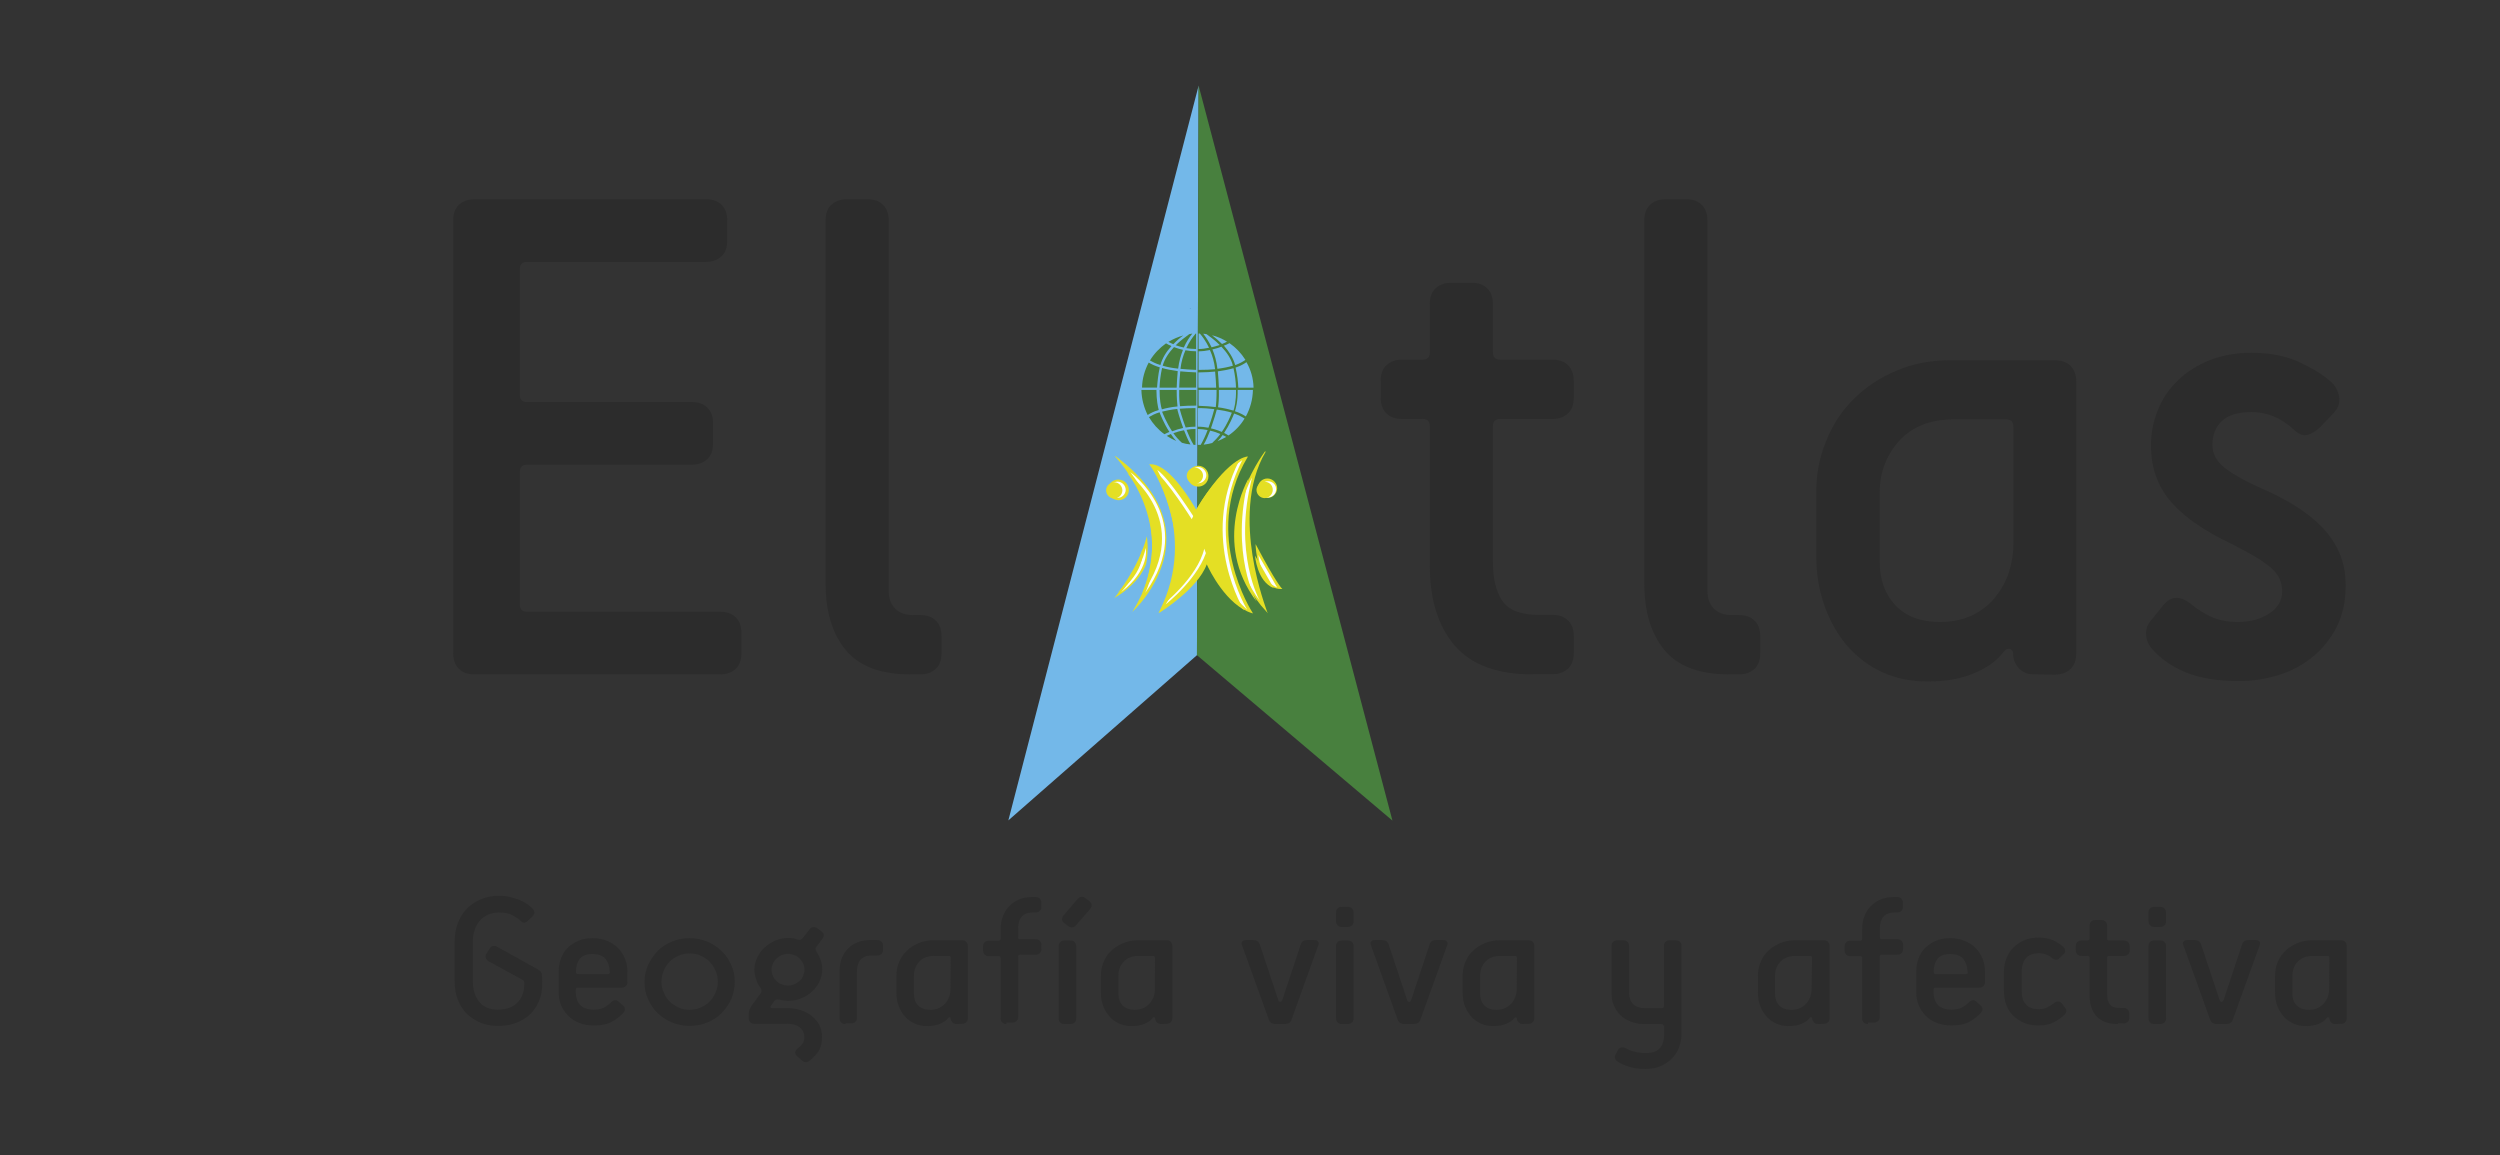 <?xml version="1.0" encoding="utf-8"?>
<!-- Generator: Adobe Illustrator 23.0.0, SVG Export Plug-In . SVG Version: 6.00 Build 0)  -->
<svg version="1.1" xmlns="http://www.w3.org/2000/svg" xmlns:xlink="http://www.w3.org/1999/xlink" x="0px" y="0px"
	 viewBox="0 0 1197 553" style="enable-background:new 0 0 1197 553;" xml:space="preserve">
<rect x="0" y="0" width="1197" height="553" fill="#333333" stroke="none"/>
<style type="text/css">
	.st0{fill:#2C2C2C;}
	.st1{fill:#73B8E9;}
	.st2{fill:#48803E;}
	.st3{fill:url(#XMLID_3_);}
	.st4{fill:#E4DF24;}
	.st5{fill:#FDFFFF;}
</style>
<g id="Capa_1">
	<g id="XMLID_175_">
		<path id="XMLID_105_" class="st0" d="M227.1,322.9c-3.2,0-5.6-0.9-7.4-2.7c-1.8-1.7-2.7-4.3-2.7-7.3V105.4c0-3.1,0.9-5.6,2.7-7.3
			c1.8-1.7,4.3-2.7,7.4-2.7h111c3.2,0,5.6,0.9,7.4,2.7c1.8,1.7,2.7,4.3,2.7,7.3v10c0,3.1-0.9,5.6-2.7,7.3c-1.8,1.7-4.3,2.7-7.4,2.7
			h-85.8c-2.2,0-3.4,1.2-3.4,3.4v60.3c0,2.2,1.2,3.4,3.4,3.4h79c3.1,0,5.6,0.9,7.4,2.7c1.8,1.7,2.7,4.3,2.7,7.3v10
			c0,3.1-0.9,5.6-2.7,7.3c-1.8,1.7-4.3,2.7-7.4,2.7h-79c-2.2,0-3.4,1.2-3.4,3.4v63.6c0,2.2,1.2,3.4,3.4,3.4h92.6
			c3.1,0,5.6,0.9,7.4,2.7c1.8,1.7,2.7,4.3,2.7,7.3v10c0,3.1-0.9,5.6-2.7,7.3c-1.8,1.7-4.3,2.7-7.4,2.7H227.1L227.1,322.9z"/>
		<path id="XMLID_103_" class="st0" d="M436,322.9c-14.4,0-24.7-3.9-31.1-11.7c-6.4-7.8-9.6-18.4-9.6-31.8v-174
			c0-3.1,0.9-5.6,2.7-7.3c1.8-1.7,4.3-2.7,7.4-2.7h10c3.2,0,5.6,0.9,7.4,2.7c1.8,1.7,2.7,4.3,2.7,7.3v177.4c0,3.6,1,6.4,3,8.5
			s4.9,3.2,8.8,3.2h3.4c3.2,0,5.6,0.9,7.4,2.7c1.8,1.7,2.7,4.3,2.7,7.3v8.4c0,3.1-0.9,5.6-2.7,7.3c-1.8,1.7-4.3,2.7-7.4,2.7H436
			L436,322.9z"/>
		<path id="XMLID_98_" class="st0" d="M733.8,322.9c-16.8,0-29.2-4.5-37.2-13.7c-7.9-9.2-12-21.8-12-38.2v-67c0-2.2-1.2-3.4-3.4-3.4
			h-10c-3.2,0-5.6-0.9-7.4-2.7c-1.8-1.7-2.7-4.3-2.7-7.3v-8.4c0-3.1,0.9-5.6,2.7-7.3s4.3-2.7,7.4-2.7h10c2.2,0,3.4-1.2,3.4-3.4
			v-23.4c0-3.1,0.9-5.6,2.7-7.3s4.3-2.7,7.4-2.7h10c3.2,0,5.6,0.9,7.4,2.7c1.8,1.7,2.7,4.3,2.7,7.3v23.4c0,2.2,1.2,3.4,3.4,3.4h25.2
			c3.1,0,5.6,0.9,7.4,2.7c1.8,1.8,2.7,4.3,2.7,7.3v8.4c0,3.1-0.9,5.6-2.7,7.3s-4.3,2.7-7.4,2.7h-25.2c-2.2,0-3.4,1.2-3.4,3.4v65.2
			c0,7.8,1.5,13.9,4.5,18.5c3,4.4,8.8,6.7,17.3,6.7h6.8c3.1,0,5.6,0.9,7.4,2.7c1.8,1.7,2.7,4.3,2.7,7.3v8.4c0,3.1-0.9,5.6-2.7,7.3
			c-1.8,1.7-4.3,2.7-7.4,2.7h-9.6V322.9z"/>
		<path id="XMLID_96_" class="st0" d="M828,322.9c-14.4,0-24.7-3.9-31.1-11.7c-6.4-7.8-9.6-18.4-9.6-31.8v-174
			c0-3.1,0.9-5.6,2.7-7.3c1.8-1.7,4.3-2.7,7.4-2.7h10c3.2,0,5.6,0.9,7.4,2.7c1.8,1.7,2.7,4.3,2.7,7.3v177.4c0,3.6,1,6.4,3,8.5
			s4.9,3.2,8.8,3.2h3.4c3.2,0,5.6,0.9,7.4,2.7c1.8,1.7,2.7,4.3,2.7,7.3v8.4c0,3.1-0.9,5.6-2.7,7.3c-1.8,1.7-4.3,2.7-7.4,2.7H828
			L828,322.9z"/>
		<path id="XMLID_77_" class="st0" d="M974,322.9c-3.2,0-5.6-1-7.4-3s-2.7-4.3-2.7-6.7c0-1.4-0.5-2.1-1.5-2.5
			c-1-0.3-1.9,0.1-2.9,1.2c-3.2,4.3-7.8,7.7-14,10.3c-6.2,2.7-13.6,4.1-22.4,4.1c-7.8,0-15.1-1.4-21.5-4.3
			c-6.5-2.9-12.1-7.1-16.8-12.4s-8.4-11.8-11.1-19.2c-2.7-7.4-4.1-15.7-4.1-24.6V236c0-8.7,1.5-16.9,4.7-24.7
			c3.1-7.8,7.5-14.6,13.3-20.3c5.7-5.7,12.5-10.2,20.4-13.5c7.8-3.4,16.5-5,25.9-5H984c3.1,0,5.6,0.9,7.4,2.7
			c1.8,1.8,2.7,4.3,2.7,7.3V313c0,3.1-0.9,5.6-2.7,7.3c-1.8,1.7-4.3,2.7-7.4,2.7L974,322.9L974,322.9z M964,204.2
			c0-2.2-1.2-3.4-3.4-3.4h-25.2c-11.2,0-19.9,3.5-26.1,10.3c-6.2,7-9.3,15.2-9.3,24.7V269c0,8.5,2.5,15.4,7.5,20.8
			c5,5.3,12.1,8,21.1,8c6.1,0,11.3-1.1,15.7-3.2c4.3-2.1,8-4.9,10.9-8.5s5.1-7.5,6.6-11.9c1.4-4.3,2.2-8.9,2.2-13.5V204.2z"/>
		<path id="XMLID_1_" class="st0" d="M1036,289.5c3.8-4.4,8.4-4.3,13.8,0.3c2.5,2,5.4,3.9,8.9,5.5s7.7,2.5,12.7,2.5
			c6.1,0,11.1-1.4,15.2-4.1c4.1-2.7,6.1-6.3,6.1-10.7c0-4.3-1.7-7.9-5.2-11s-10-7.1-19.3-11.7c-6.1-2.9-11.4-5.9-16.1-9.1
			c-4.7-3.1-8.7-6.6-12-10.2c-3.3-3.7-5.8-7.7-7.5-12.2c-1.8-4.4-2.7-9.7-2.7-15.7s1.2-11.7,3.4-17.1c2.2-5.3,5.4-10,9.6-14
			c4.2-4.1,9.2-7.1,15.2-9.6c5.9-2.3,12.7-3.5,20-3.5c9,0,16.9,1.6,23.9,5s12,6.7,15.2,10c1.8,2.2,2.7,4.6,2.9,7.1
			c0.1,2.6-0.9,4.8-2.9,6.9l-6.1,6.4c-2,2-4.1,3.3-6.2,3.9c-2.1,0.6-4.3-0.3-6.6-2.5c-6.1-5.6-12.8-8.4-20.2-8.4
			c-6.5,0-11.3,1.4-14.3,4.3s-4.5,6.7-4.5,11.4c0,4.4,2.1,8.2,6.4,11.4c4.3,3.2,9.7,6.1,16.1,9c6.3,2.7,12,5.6,17,8.7
			s9.4,6.6,12.9,10.2c3.6,3.7,6.4,7.8,8.4,12.4c2,4.5,3,9.9,3,15.9c0,7.3-1.4,13.9-4.3,19.6s-6.8,10.5-11.6,14.4
			c-4.8,3.9-10.3,6.8-16.5,8.7c-6.2,1.9-12.4,2.8-18.6,2.8c-10.3,0-18.8-1.4-25.6-4.2c-6.8-2.8-12.1-6.6-16.1-11.2
			c-1.8-2-2.7-4.3-2.9-7.1c-0.1-2.7,0.9-5,2.9-7.1L1036,289.5z"/>
	</g>
	<g id="XMLID_209_">
		<path id="XMLID_210_" class="st0" d="M259.6,471.1c0,3-0.5,5.8-1.5,8.2c-1.1,2.5-2.5,4.5-4.3,6.4c-1.8,1.7-4.2,3.1-6.8,4.1
			s-5.5,1.4-8.6,1.4c-3,0-5.8-0.5-8.3-1.5c-2.5-1.1-4.7-2.5-6.6-4.3c-1.8-1.8-3.3-4.2-4.3-6.8c-1.1-2.6-1.5-5.5-1.5-8.7v-19.6
			c0-3.1,0.6-6,1.6-8.6c1.1-2.6,2.5-4.9,4.4-6.8c1.8-1.8,4.2-3.4,6.7-4.4c2.6-1.1,5.4-1.6,8.4-1.6c2,0,3.9,0.2,5.5,0.6
			s3.2,0.9,4.5,1.4c1.4,0.6,2.5,1.3,3.6,2s1.8,1.4,2.5,2.1c1.3,1.3,1.3,2.5,0,3.8l-2.1,2c-0.6,0.6-1.2,0.9-1.7,1
			c-0.6,0.1-1.2-0.3-1.9-1s-2-1.5-3.7-2.5s-3.9-1.4-6.7-1.4c-1.9,0-3.7,0.4-5.2,1.1s-2.8,1.6-3.9,2.9c-1.1,1.3-1.9,2.6-2.4,4.3
			c-0.6,1.6-0.9,3.4-0.9,5.2V470c0,4,1.1,7.2,3.1,9.7s5,3.7,8.9,3.7c4.2,0,7.3-1.2,9.4-3.4c2.1-2.2,3.2-5.1,3.2-8.7v-0.7
			c0-0.5-0.1-0.8-0.2-1c-0.1-0.2-0.4-0.3-0.7-0.5l-16.1-8.8c-0.7-0.4-1.2-1-1.4-1.6c-0.2-0.7-0.1-1.4,0.3-2l1.4-2.3
			c0.4-0.7,0.9-1.2,1.6-1.4c0.7-0.2,1.4-0.1,2.1,0.3l19.6,10.9c0.8,0.5,1.4,1,1.5,1.4c0.3,0.5,0.4,1.1,0.4,1.9
			C259.6,467.3,259.6,471.1,259.6,471.1z"/>
		<path id="XMLID_212_" class="st0" d="M298.4,481.5c0.6,0.6,0.8,1.2,0.8,1.7c0,0.7-0.3,1.3-0.8,1.8c-1.3,1.4-3.1,2.9-5.4,4.2
			c-2.4,1.3-5.2,1.8-8.6,1.8c-2.6,0-4.9-0.4-7-1.2c-2-0.8-3.9-1.9-5.3-3.4c-1.4-1.4-2.6-3.1-3.4-5c-0.8-1.9-1.2-4-1.2-6.1V465
			c0-2.1,0.4-4.2,1.1-6.1c0.7-1.9,1.7-3.6,3.1-5c1.4-1.4,3.1-2.5,5.1-3.4s4.3-1.3,6.9-1.3c2.6,0,4.9,0.4,7,1.3
			c2,0.9,3.8,1.9,5.2,3.4c1.4,1.4,2.5,3.1,3.3,5s1.2,4,1.2,6.1v5.3c0,0.9-0.3,1.4-0.8,1.9s-1.2,0.7-2,0.7h-20.9c-0.6,0-1,0.3-1,0.9
			v1.6c0,2.2,0.7,4.2,2,5.7s3.6,2.3,6.5,2.3c2.3,0,4.2-0.4,5.4-1.2c1.3-0.8,2.3-1.5,3-2.3c0.7-0.7,1.4-1,2-1c0.7,0,1.3,0.3,1.8,0.9
			L298.4,481.5z M291.9,465c0-2.2-0.7-4.2-1.9-5.8c-1.3-1.6-3.4-2.4-6.4-2.4c-2.9,0-4.9,0.8-6.1,2.4s-1.7,3.6-1.7,5.8v0.5
			c0,0.6,0.3,0.9,1,0.9H291c0.6,0,1-0.3,1-0.9L291.9,465L291.9,465z"/>
		<path id="XMLID_289_" class="st0" d="M330.2,491.2c-3,0-5.8-0.6-8.4-1.6c-2.6-1.1-4.9-2.6-6.9-4.5s-3.5-4.2-4.6-6.7
			c-1.2-2.5-1.7-5.2-1.7-8.2c0-2.9,0.6-5.6,1.7-8.2c1.2-2.5,2.7-4.7,4.6-6.7s4.3-3.4,6.9-4.5s5.4-1.6,8.4-1.6s5.8,0.6,8.4,1.6
			c2.6,1.1,4.9,2.6,6.9,4.5s3.5,4.2,4.6,6.7c1.2,2.5,1.7,5.2,1.7,8.2c0,2.9-0.6,5.6-1.7,8.2c-1.2,2.5-2.7,4.7-4.6,6.7
			s-4.3,3.4-6.9,4.5C336,490.6,333.2,491.2,330.2,491.2z M330.2,483.5c1.9,0,3.7-0.4,5.3-1.1c1.6-0.7,3.1-1.6,4.3-2.9
			c1.2-1.2,2.1-2.6,2.8-4.3c0.7-1.6,1.1-3.4,1.1-5.2c0-1.8-0.4-3.6-1.1-5.2s-1.6-3.1-2.8-4.3s-2.6-2.1-4.3-2.9
			c-1.6-0.8-3.4-1.1-5.3-1.1s-3.7,0.4-5.3,1.1c-1.6,0.7-3.1,1.6-4.3,2.9c-1.2,1.2-2.1,2.6-2.8,4.3c-0.7,1.6-1.1,3.4-1.1,5.2
			c0,1.8,0.4,3.6,1.1,5.2s1.6,3.1,2.8,4.3c1.2,1.2,2.6,2.1,4.3,2.9C326.6,483.2,328.3,483.5,330.2,483.5z"/>
		<path id="XMLID_292_" class="st0" d="M381.4,505.5c-1.1-1.4-0.8-2.5,0.8-3.7c0.8-0.6,1.4-1.2,2-2s0.9-1.9,0.9-3.3
			c0-1.9-0.8-3.5-2.2-4.6c-1.5-1.2-3.5-1.7-5.8-1.7h-15.8c-0.9,0-1.5-0.2-2-0.7s-0.8-1.2-0.8-1.9v-2.2c0-1.4,0.5-2.6,1.5-4.1
			l4.3-5.8c0.3-0.5,0.4-1,0.3-1.4s-0.3-0.9-0.5-1.2c-1-1.2-1.6-2.5-2.1-4.1c-0.5-1.4-0.8-3-0.8-4.5c0-2.1,0.5-4.1,1.4-5.9
			s2-3.5,3.6-4.8c1.4-1.4,3.2-2.4,5.1-3.3c1.9-0.8,4-1.2,6.2-1.2c0.6,0,1.3,0,1.9,0.1c0.7,0.1,1.4,0.2,2.2,0.6
			c0.9,0.2,1.4,0.3,1.8,0.1s0.7-0.5,1.1-0.9l3-3.9c0.5-0.7,1.1-1.1,1.8-1.2c0.7-0.1,1.4,0.1,2.1,0.6l1.8,1.3
			c0.7,0.5,1.1,1.1,1.2,1.7c0.1,0.7-0.1,1.4-0.6,2l-3,3.9c-0.3,0.5-0.4,1-0.2,1.5s0.4,1.1,0.8,1.5c1.5,2.4,2.3,5,2.3,7.8
			c0,2.1-0.5,4.1-1.4,5.9s-2.1,3.5-3.6,4.7c-1.4,1.4-3.2,2.4-5.1,3.2c-1.9,0.8-4,1.2-6.2,1.2c-0.9,0-1.6-0.1-2.4-0.2
			s-1.4-0.2-1.9-0.4c-0.5-0.1-1-0.1-1.4,0s-0.8,0.4-1.1,0.9l-1.4,1.9c-0.6,0.9-0.3,1.3,0.9,1.3h7.1c2.2,0,4.3,0.3,6.3,1
			s3.8,1.5,5.2,2.8c1.5,1.2,2.7,2.6,3.6,4.3c0.9,1.7,1.3,3.6,1.3,5.7c0,3-0.7,5.5-2,7.3c-1.4,1.8-2.8,3.3-4.3,4.3
			c-0.7,0.4-1.4,0.6-2,0.4c-0.7-0.2-1.3-0.5-1.7-1.1L381.4,505.5z M377.3,471.9c1.1,0,2-0.2,3-0.6s1.7-1,2.5-1.6s1.3-1.4,1.7-2.4
			c0.4-1,0.7-1.9,0.7-3s-0.2-2-0.7-3c-0.4-1-1-1.7-1.7-2.4s-1.5-1.3-2.5-1.6c-1-0.4-1.9-0.6-3-0.6s-2,0.2-3,0.6s-1.7,1-2.5,1.6
			c-0.7,0.7-1.3,1.4-1.7,2.4c-0.4,1-0.7,1.9-0.7,3s0.2,2,0.7,3c0.4,1,1,1.7,1.7,2.4c0.7,0.7,1.5,1.3,2.5,1.6
			C375.3,471.7,376.2,471.9,377.3,471.9z"/>
		<path id="XMLID_295_" class="st0" d="M404.8,490.3c-0.9,0-1.5-0.2-2-0.7s-0.8-1.2-0.8-1.9v-22.8c0-4.3,1.3-7.9,3.9-10.6
			s6.2-4.2,10.8-4.2h3.3c0.9,0,1.5,0.2,2,0.7s0.8,1.2,0.8,1.9v2.2c0,0.9-0.3,1.4-0.8,1.9s-1.2,0.7-2,0.7h-2.8
			c-2.3,0-4.1,0.7-5.2,2.1c-1.2,1.4-1.7,3.2-1.7,5.5v22.3c0,0.9-0.3,1.4-0.8,1.9s-1.2,0.7-2,0.7h-2.6L404.8,490.3L404.8,490.3z"/>
		<path id="XMLID_297_" class="st0" d="M458,490.3c-0.9,0-1.5-0.3-2-0.8c-0.5-0.6-0.8-1.2-0.8-1.7c0-0.4-0.1-0.6-0.4-0.7
			s-0.6,0-0.8,0.3c-0.9,1.2-2.1,2-3.9,2.8c-1.7,0.7-3.8,1.1-6.2,1.1c-2.1,0-4.2-0.4-5.9-1.2c-1.7-0.8-3.3-1.8-4.6-3.3
			c-1.3-1.4-2.3-3.1-3.1-5.1c-0.8-2-1.1-4.2-1.1-6.6v-7.9c0-2.3,0.4-4.5,1.3-6.6s2-3.9,3.7-5.4c1.5-1.5,3.5-2.7,5.6-3.6
			s4.5-1.4,7.1-1.4h13.7c0.9,0,1.5,0.2,2,0.7s0.8,1.2,0.8,1.9v34.8c0,0.9-0.3,1.4-0.8,1.9s-1.2,0.7-2,0.7L458,490.3L458,490.3z
			 M455.2,458.6c0-0.6-0.3-0.9-1-0.9h-7c-3.1,0-5.5,1-7.1,2.8c-1.7,1.8-2.5,4.1-2.5,6.6v8.8c0,2.2,0.7,4.2,2,5.5
			c1.4,1.4,3.3,2.1,5.8,2.1c1.6,0,3.1-0.3,4.3-0.9c1.2-0.6,2.2-1.4,3-2.3c0.8-1,1.4-2,1.8-3.2s0.6-2.3,0.6-3.6L455.2,458.6
			L455.2,458.6z"/>
		<path id="XMLID_300_" class="st0" d="M481.9,490.3c-0.9,0-1.5-0.2-2-0.7s-0.8-1.2-0.8-1.9v-29c0-0.6-0.3-0.9-1-0.9h-4.6
			c-0.9,0-1.5-0.2-2-0.7s-0.8-1.2-0.8-1.9V453c0-0.9,0.3-1.4,0.8-1.9s1.2-0.7,2-0.7h4.6c0.6,0,1-0.3,1-0.9v-4.8c0-2.1,0.4-4.2,1.1-6
			s1.6-3.5,3-4.8c1.3-1.4,2.9-2.4,4.7-3.2c1.8-0.8,3.9-1.2,6.2-1.2h1.7c0.9,0,1.5,0.2,2,0.7s0.8,1.2,0.8,1.9v2.2
			c0,0.9-0.3,1.4-0.8,1.9s-1.2,0.7-2,0.7h-1.4c-2.3,0-4.1,0.7-5.2,2c-1.2,1.4-1.7,3.2-1.7,5.5v4.4c0,0.6,0.3,0.9,1,0.9h7.3
			c0.9,0,1.5,0.2,2,0.7s0.8,1.2,0.8,1.9v2.2c0,0.9-0.3,1.4-0.8,1.9s-1.2,0.7-2,0.7h-7.3c-0.6,0-1,0.3-1,0.9v29
			c0,0.9-0.3,1.4-0.8,1.9s-1.2,0.7-2,0.7h-2.8L481.9,490.3L481.9,490.3z"/>
		<path id="XMLID_302_" class="st0" d="M509.7,490.3c-0.9,0-1.5-0.2-2-0.7s-0.8-1.2-0.8-1.9v-34.8c0-0.9,0.3-1.4,0.8-1.9
			s1.2-0.7,2-0.7h2.8c0.9,0,1.5,0.2,2,0.7s0.8,1.2,0.8,1.9v34.8c0,0.9-0.3,1.4-0.8,1.9s-1.2,0.7-2,0.7H509.7z M515.2,443
			c-0.5,0.6-1.1,1-1.8,1c-0.7,0.1-1.4-0.2-2-0.6l-1.8-1.4c-0.7-0.5-1.1-1.1-1.1-1.7c0-0.7,0.2-1.4,0.7-2l6.7-7.8
			c0.6-0.7,1.2-1,1.9-1.1c0.7-0.1,1.4,0.2,2,0.7l1.8,1.4c0.7,0.6,1.1,1.2,1.1,1.8s-0.2,1.4-0.8,2L515.2,443z"/>
		<path id="XMLID_305_" class="st0" d="M555.9,490.3c-0.9,0-1.5-0.3-2-0.8s-0.8-1.2-0.8-1.7c0-0.4-0.1-0.6-0.4-0.7s-0.6,0-0.8,0.3
			c-0.9,1.2-2.1,2-3.9,2.8c-1.7,0.7-3.8,1.1-6.2,1.1c-2.1,0-4.2-0.4-5.9-1.2c-1.7-0.8-3.3-1.8-4.6-3.3c-1.3-1.4-2.3-3.1-3.1-5.1
			s-1.1-4.2-1.1-6.6v-7.9c0-2.3,0.4-4.5,1.3-6.6c0.9-2.1,2-3.9,3.7-5.4c1.5-1.5,3.5-2.7,5.6-3.6s4.5-1.4,7.1-1.4h13.7
			c0.9,0,1.5,0.2,2,0.7s0.8,1.2,0.8,1.9v34.8c0,0.9-0.3,1.4-0.8,1.9s-1.2,0.7-2,0.7L555.9,490.3L555.9,490.3z M553,458.6
			c0-0.6-0.3-0.9-1-0.9h-6.9c-3.1,0-5.5,1-7.1,2.8c-1.7,1.8-2.5,4.1-2.5,6.6v8.8c0,2.2,0.7,4.2,2,5.5c1.4,1.4,3.3,2.1,5.8,2.1
			c1.6,0,3.1-0.3,4.3-0.9c1.2-0.6,2.2-1.4,3-2.3c0.8-1,1.4-2,1.8-3.2s0.6-2.3,0.6-3.6V458.6L553,458.6z"/>
		<path id="XMLID_308_" class="st0" d="M610.8,490.3c-0.9,0-1.5-0.2-2.1-0.5c-0.5-0.3-1-1-1.3-1.9l-12.7-35.3
			c-0.3-0.8-0.3-1.4,0.1-1.8c0.4-0.5,1-0.7,1.8-0.7h3.4c1.6,0,2.7,0.7,3.2,2.1l8.8,26.5c0.2,0.7,0.5,1,1,1c0.4,0,0.8-0.3,1-1
			l8.8-26.5c0.4-1.4,1.4-2.1,3.1-2.1h3.4c0.9,0,1.4,0.2,1.8,0.7c0.4,0.5,0.4,1.1,0.1,1.8l-12.7,35.3c-0.3,1-0.7,1.6-1.3,1.9
			c-0.5,0.3-1.3,0.5-2,0.5H610.8z"/>
		<path id="XMLID_310_" class="st0" d="M642.5,443.8c-0.9,0-1.5-0.2-2-0.7s-0.8-1.2-0.8-1.9v-4.4c0-0.9,0.3-1.4,0.8-1.9
			s1.2-0.7,2-0.7h2.8c0.9,0,1.5,0.2,2,0.7s0.8,1.2,0.8,1.9v4.4c0,0.9-0.3,1.4-0.8,1.9s-1.2,0.7-2,0.7H642.5z M642.5,490.3
			c-0.9,0-1.5-0.2-2-0.7s-0.8-1.2-0.8-1.9v-34.8c0-0.9,0.3-1.4,0.8-1.9s1.2-0.7,2-0.7h2.8c0.9,0,1.5,0.2,2,0.7s0.8,1.2,0.8,1.9v34.8
			c0,0.9-0.3,1.4-0.8,1.9s-1.2,0.7-2,0.7H642.5z"/>
		<path id="XMLID_313_" class="st0" d="M672.5,490.3c-0.9,0-1.5-0.2-2.1-0.5c-0.5-0.3-1-1-1.3-1.9l-12.7-35.3
			c-0.3-0.8-0.3-1.4,0.1-1.8c0.4-0.5,1-0.7,1.8-0.7h3.4c1.6,0,2.7,0.7,3.2,2.1l8.8,26.5c0.2,0.7,0.5,1,1,1c0.4,0,0.8-0.3,1-1
			l8.8-26.5c0.4-1.4,1.4-2.1,3.1-2.1h3.4c0.9,0,1.4,0.2,1.8,0.7c0.4,0.5,0.4,1.1,0.1,1.8l-12.7,35.3c-0.3,1-0.7,1.6-1.3,1.9
			c-0.5,0.3-1.3,0.5-2,0.5H672.5z"/>
		<path id="XMLID_315_" class="st0" d="M729.1,490.3c-0.9,0-1.5-0.3-2-0.8c-0.5-0.6-0.8-1.2-0.8-1.7c0-0.4-0.1-0.6-0.4-0.7
			c-0.3-0.1-0.6,0-0.8,0.3c-0.9,1.2-2.1,2-3.9,2.8c-1.7,0.7-3.8,1.1-6.2,1.1c-2.1,0-4.2-0.4-5.9-1.2c-1.7-0.8-3.3-1.8-4.6-3.3
			c-1.3-1.4-2.3-3.1-3.1-5.1s-1.1-4.2-1.1-6.6v-7.9c0-2.3,0.4-4.5,1.3-6.6c0.9-2.1,2-3.9,3.7-5.4c1.5-1.5,3.5-2.7,5.6-3.6
			s4.5-1.4,7.2-1.4h13.7c0.9,0,1.5,0.2,2,0.7s0.8,1.2,0.8,1.9v34.8c0,0.9-0.3,1.4-0.8,1.9s-1.2,0.7-2,0.7L729.1,490.3L729.1,490.3z
			 M726.3,458.6c0-0.6-0.3-0.9-1-0.9h-7c-3.1,0-5.5,1-7.1,2.8c-1.7,1.8-2.5,4.1-2.5,6.6v8.8c0,2.2,0.7,4.2,2,5.5
			c1.4,1.4,3.3,2.1,5.8,2.1c1.6,0,3.1-0.3,4.3-0.9s2.2-1.4,3-2.3c0.8-1,1.4-2,1.8-3.2c0.4-1.2,0.6-2.3,0.6-3.6L726.3,458.6
			L726.3,458.6z"/>
		<path id="XMLID_318_" class="st0" d="M796.5,491.2c0-0.6-0.3-0.9-1-0.9H787c-2.3,0-4.3-0.4-6.3-1.2c-1.9-0.8-3.6-1.7-4.9-3.1
			c-1.4-1.4-2.4-2.9-3.1-4.6c-0.8-1.8-1.1-3.8-1.1-5.9v-22.7c0-0.9,0.3-1.4,0.8-1.9s1.2-0.7,2-0.7h2.8c0.9,0,1.5,0.2,2,0.7
			s0.8,1.2,0.8,1.9v22.7c0,2.2,0.7,4.1,2,5.3c1.4,1.3,3.2,1.9,5.5,1.9h8.2c0.6,0,1-0.3,1-0.9v-29c0-0.9,0.3-1.4,0.8-1.9
			s1.2-0.7,2-0.7h2.8c0.9,0,1.5,0.2,2,0.7s0.8,1.2,0.8,1.9V495c0,2.2-0.4,4.4-1.2,6.5s-1.9,3.8-3.4,5.3c-1.4,1.5-3.3,2.7-5.3,3.6
			c-2.1,0.9-4.4,1.4-7.2,1.4c-3.1,0-5.8-0.3-7.8-1c-2.1-0.6-4-1.4-5.5-2.4c-0.7-0.4-1.2-1-1.4-1.6c-0.2-0.7-0.1-1.4,0.2-1.9l1.1-2
			c0.8-1.4,2-1.8,3.6-1.1c1.3,0.7,2.7,1.4,4.3,1.7c1.5,0.5,3.4,0.7,5.5,0.7c3.2,0,5.4-0.8,6.8-2.4s2-3.9,2-6.7v-4h-0.3V491.2z"/>
		<path id="XMLID_320_" class="st0" d="M870.5,490.3c-0.9,0-1.5-0.3-2-0.8c-0.5-0.6-0.8-1.2-0.8-1.7c0-0.4-0.1-0.6-0.4-0.7
			c-0.3-0.1-0.6,0-0.8,0.3c-0.9,1.2-2.1,2-3.9,2.8c-1.7,0.7-3.8,1.1-6.2,1.1c-2.1,0-4.2-0.4-5.9-1.2c-1.7-0.8-3.3-1.8-4.6-3.3
			c-1.3-1.4-2.3-3.1-3.1-5.1s-1.1-4.2-1.1-6.6v-7.9c0-2.3,0.4-4.5,1.3-6.6c0.9-2.1,2-3.9,3.7-5.4c1.5-1.5,3.5-2.7,5.6-3.6
			s4.5-1.4,7.2-1.4h13.7c0.9,0,1.5,0.2,2,0.7s0.8,1.2,0.8,1.9v34.8c0,0.9-0.3,1.4-0.8,1.9s-1.2,0.7-2,0.7L870.5,490.3L870.5,490.3z
			 M867.6,458.6c0-0.6-0.3-0.9-1-0.9h-7c-3.1,0-5.5,1-7.2,2.8s-2.5,4.1-2.5,6.6v8.8c0,2.2,0.7,4.2,2,5.5c1.4,1.4,3.3,2.1,5.8,2.1
			c1.6,0,3.1-0.3,4.3-0.9s2.2-1.4,3-2.3c0.8-1,1.4-2,1.8-3.2c0.4-1.2,0.6-2.3,0.6-3.6L867.6,458.6L867.6,458.6z"/>
		<path id="XMLID_323_" class="st0" d="M894.4,490.3c-0.9,0-1.5-0.2-2-0.7s-0.8-1.2-0.8-1.9v-29c0-0.6-0.3-0.9-1-0.9H886
			c-0.9,0-1.5-0.2-2-0.7s-0.8-1.2-0.8-1.9V453c0-0.9,0.3-1.4,0.8-1.9s1.2-0.7,2-0.7h4.6c0.6,0,1-0.3,1-0.9v-4.8c0-2.1,0.4-4.2,1.1-6
			c0.7-1.8,1.6-3.5,3-4.8c1.3-1.4,2.9-2.4,4.7-3.2c1.8-0.8,3.9-1.2,6.2-1.2h1.7c0.9,0,1.5,0.2,2,0.7s0.8,1.2,0.8,1.9v2.2
			c0,0.9-0.3,1.4-0.8,1.9s-1.2,0.7-2,0.7H907c-2.3,0-4.1,0.7-5.2,2c-1.2,1.4-1.7,3.2-1.7,5.5v4.4c0,0.6,0.3,0.9,1,0.9h7.3
			c0.9,0,1.5,0.2,2,0.7s0.8,1.2,0.8,1.9v2.2c0,0.9-0.3,1.4-0.8,1.9s-1.2,0.7-2,0.7H901c-0.6,0-1,0.3-1,0.9v29c0,0.9-0.3,1.4-0.8,1.9
			s-1.2,0.7-2,0.7h-2.8V490.3z"/>
		<path id="XMLID_325_" class="st0" d="M948.4,481.5c0.6,0.6,0.8,1.2,0.8,1.7c0,0.7-0.3,1.3-0.8,1.8c-1.3,1.4-3.1,2.9-5.4,4.2
			c-2.4,1.3-5.2,1.8-8.6,1.8c-2.6,0-4.9-0.4-7-1.2s-3.9-1.9-5.3-3.4c-1.4-1.4-2.6-3.1-3.4-5c-0.8-1.9-1.2-4-1.2-6.1V465
			c0-2.1,0.4-4.2,1.1-6.1s1.7-3.6,3.1-5c1.4-1.4,3.1-2.5,5.1-3.4s4.3-1.3,6.9-1.3s4.9,0.4,7,1.3c2,0.9,3.8,1.9,5.2,3.4
			c1.4,1.4,2.5,3.1,3.3,5s1.2,4,1.2,6.1v5.3c0,0.9-0.3,1.4-0.8,1.9s-1.2,0.7-2,0.7h-20.8c-0.6,0-1,0.3-1,0.9v1.6
			c0,2.2,0.7,4.2,2,5.7c1.4,1.5,3.6,2.3,6.5,2.3c2.3,0,4.2-0.4,5.4-1.2c1.3-0.8,2.3-1.5,3-2.3c0.7-0.7,1.4-1,2-1s1.3,0.3,1.8,0.9
			L948.4,481.5z M942,465c0-2.2-0.7-4.2-1.9-5.8c-1.3-1.6-3.4-2.4-6.4-2.4c-2.9,0-4.9,0.8-6.1,2.4c-1.2,1.6-1.7,3.6-1.7,5.8v0.5
			c0,0.6,0.3,0.9,1,0.9h14.3c0.6,0,1-0.3,1-0.9L942,465L942,465z"/>
		<path id="XMLID_328_" class="st0" d="M988.6,482.3c0.6,0.6,0.8,1.2,0.8,1.7c-0.1,0.7-0.4,1.3-0.9,1.8c-1.1,1.2-2.7,2.3-4.8,3.5
			c-2.2,1.2-4.7,1.7-7.5,1.7c-2.7,0-5.1-0.4-7.2-1.3c-2-0.9-3.8-2-5.2-3.5c-1.4-1.4-2.5-3.2-3.2-5.1s-1.1-4.1-1.1-6.2V465
			c0-2.1,0.4-4.2,1.2-6.2c0.8-1.9,1.8-3.7,3.3-5.1c1.4-1.4,3.2-2.6,5.2-3.5s4.3-1.3,7-1.3c2.5,0,4.7,0.4,6.8,1.3
			c1.9,0.9,3.6,1.9,4.9,3.2c0.6,0.6,0.9,1.2,0.9,1.8c0,0.7-0.3,1.4-0.9,1.8l-1.7,1.7c-1.2,1.2-2.4,1.1-3.8-0.1
			c-0.7-0.6-1.5-1.2-2.6-1.5c-1.1-0.5-2.2-0.7-3.5-0.7c-3,0-5.1,0.9-6.4,2.5c-1.3,1.7-1.9,3.7-1.9,5.9v9.9c0,1.2,0.1,2.2,0.4,3.3
			s0.8,1.9,1.4,2.7c0.7,0.8,1.4,1.4,2.5,1.8c1.1,0.5,2.4,0.7,4,0.7s3-0.3,4.2-1s2.1-1.3,2.8-1.8c1.4-1.2,2.7-1.2,3.9,0L988.6,482.3z
			"/>
		<path id="XMLID_330_" class="st0" d="M1014,490.3c-4.6,0-8-1.3-10.2-3.7c-2.2-2.4-3.3-5.8-3.3-10.1v-17.9c0-0.6-0.3-0.9-1-0.9
			h-2.8c-0.9,0-1.5-0.2-2-0.7s-0.8-1.2-0.8-1.9v-2.2c0-0.9,0.3-1.4,0.8-1.9s1.2-0.7,2-0.7h2.8c0.6,0,1-0.3,1-0.9v-6.3
			c0-0.9,0.3-1.4,0.8-1.9s1.2-0.7,2-0.7h2.8c0.9,0,1.5,0.2,2,0.7s0.8,1.2,0.8,1.9v6.3c0,0.6,0.3,0.9,1,0.9h7c0.9,0,1.5,0.2,2,0.7
			s0.8,1.2,0.8,1.9v2.2c0,0.9-0.3,1.4-0.8,1.9s-1.2,0.7-2,0.7h-7c-0.6,0-1,0.3-1,0.9V476c0,2.1,0.4,3.8,1.3,4.9
			c0.9,1.2,2.4,1.7,4.7,1.7h1.8c0.9,0,1.5,0.2,2,0.7s0.8,1.2,0.8,1.9v2.2c0,0.9-0.3,1.4-0.8,1.9s-1.2,0.7-2,0.7h-2.7V490.3z"/>
		<path id="XMLID_332_" class="st0" d="M1031.5,443.8c-0.9,0-1.5-0.2-2-0.7s-0.8-1.2-0.8-1.9v-4.4c0-0.9,0.3-1.4,0.8-1.9
			s1.2-0.7,2-0.7h2.8c0.9,0,1.5,0.2,2,0.7s0.8,1.2,0.8,1.9v4.4c0,0.9-0.3,1.4-0.8,1.9s-1.2,0.7-2,0.7H1031.5z M1031.5,490.3
			c-0.9,0-1.5-0.2-2-0.7s-0.8-1.2-0.8-1.9v-34.8c0-0.9,0.3-1.4,0.8-1.9s1.2-0.7,2-0.7h2.8c0.9,0,1.5,0.2,2,0.7s0.8,1.2,0.8,1.9v34.8
			c0,0.9-0.3,1.4-0.8,1.9s-1.2,0.7-2,0.7H1031.5z"/>
		<path id="XMLID_335_" class="st0" d="M1061.5,490.3c-0.9,0-1.5-0.2-2.1-0.5c-0.5-0.3-1-1-1.3-1.9l-12.7-35.3
			c-0.3-0.8-0.3-1.4,0.1-1.8c0.4-0.5,1-0.7,1.8-0.7h3.4c1.6,0,2.7,0.7,3.2,2.1l8.8,26.5c0.2,0.7,0.5,1,1,1c0.4,0,0.8-0.3,1-1
			l8.8-26.5c0.4-1.4,1.4-2.1,3.1-2.1h3.4c0.9,0,1.4,0.2,1.8,0.7c0.4,0.5,0.4,1.1,0.1,1.8l-12.7,35.3c-0.3,1-0.8,1.6-1.3,1.9
			s-1.3,0.5-2.1,0.5H1061.5z"/>
		<path id="XMLID_337_" class="st0" d="M1118.1,490.3c-0.9,0-1.5-0.3-2-0.8c-0.5-0.6-0.8-1.2-0.8-1.7c0-0.4-0.1-0.6-0.4-0.7
			s-0.6,0-0.8,0.3c-0.9,1.2-2.1,2-3.9,2.8c-1.7,0.7-3.8,1.1-6.2,1.1c-2.1,0-4.2-0.4-5.9-1.2c-1.7-0.8-3.3-1.8-4.6-3.3
			c-1.3-1.4-2.3-3.1-3.1-5.1s-1.1-4.2-1.1-6.6v-7.9c0-2.3,0.4-4.5,1.3-6.6c0.9-2.1,2.1-3.9,3.7-5.4c1.5-1.5,3.5-2.7,5.6-3.6
			s4.5-1.4,7.2-1.4h13.7c0.9,0,1.5,0.2,2,0.7s0.8,1.2,0.8,1.9v34.8c0,0.9-0.3,1.4-0.8,1.9s-1.2,0.7-2,0.7L1118.1,490.3L1118.1,490.3
			z M1115.3,458.6c0-0.6-0.3-0.9-1-0.9h-7c-3.1,0-5.5,1-7.2,2.8s-2.5,4.1-2.5,6.6v8.8c0,2.2,0.7,4.2,2.1,5.5
			c1.4,1.4,3.3,2.1,5.8,2.1c1.6,0,3.1-0.3,4.3-0.9c1.2-0.6,2.2-1.4,3-2.3c0.8-1,1.4-2,1.8-3.2s0.6-2.3,0.6-3.6L1115.3,458.6
			L1115.3,458.6z"/>
	</g>
</g>
<g id="simbolo">
	<g id="XMLID_1049_">
		<g id="XMLID_1051_">
			<polygon id="XMLID_1052_" class="st1" points="573.1,313.7 573.9,41 482.8,392.8 573.1,313.7 			"/>
		</g>
		<polygon id="XMLID_1050_" class="st2" points="666.7,392.9 573.1,313.7 573.9,41 		"/>
	</g>
	<g id="XMLID_975_">
		<g id="XMLID_1047_">
			<path id="XMLID_1048_" class="st1" d="M592.6,186.7c0.1,5.5-0.9,8.9-1.3,10.2c2.4,0.8,4,1.7,5.2,2.5c2.1-3.8,3.3-8.1,3.4-12.7
				H592.6z"/>
		</g>
		<g id="XMLID_1045_">
			<path id="XMLID_1046_" class="st1" d="M592.9,185.6h7.3c-0.1-4.4-1.3-8.6-3.4-12.2c-1.1,0.8-2.8,1.8-5.2,2.6
				C592.4,179.6,592.8,182.8,592.9,185.6z"/>
		</g>
		<g id="XMLID_976_">
			<g id="XMLID_1043_">
				<path id="XMLID_1044_" class="st2" d="M572.5,159.7c-1.3,1.5-3,3.8-4.5,7c1.4,0.2,3,0.4,4.7,0.4v-7.4
					C572.7,159.7,572.6,159.7,572.5,159.7z"/>
			</g>
			<g id="XMLID_1041_">
				<path id="XMLID_1042_" class="st2" d="M569.4,160c-1.8,1.3-4.2,3.1-6.5,5.3c1.2,0.4,2.5,0.8,3.9,1.1c1.3-2.9,2.8-5.1,4.1-6.7
					C570.4,159.8,569.9,159.9,569.4,160z"/>
			</g>
			<g id="XMLID_1039_">
				<path id="XMLID_1040_" class="st1" d="M573.9,159.7v7.4c1.6,0,3.2-0.2,5-0.6c-1.5-3.1-3.2-5.4-4.4-6.8
					C574.3,159.7,574.1,159.7,573.9,159.7z"/>
			</g>
			<g id="XMLID_1037_">
				<path id="XMLID_1038_" class="st1" d="M582.5,186.7h-8.6v7.6c3.1,0.1,5.8,0.3,8.2,0.6C582.3,193.6,582.5,191,582.5,186.7z"/>
			</g>
			<g id="XMLID_1035_">
				<path id="XMLID_1036_" class="st1" d="M591.4,174.8c2.3-0.8,3.8-1.7,4.9-2.5c-2-3.2-4.6-5.9-7.6-8c-0.9,0.5-1.8,0.9-2.7,1.2
					C588.4,168.2,590.5,171.4,591.4,174.8z"/>
			</g>
			<g id="XMLID_1033_">
				<path id="XMLID_1034_" class="st1" d="M583.1,177.8c0.3,3,0.4,5.6,0.5,7.8h8.2c-0.1-2.7-0.4-5.8-1.2-9.3
					C588.5,176.9,586.1,177.4,583.1,177.8z"/>
			</g>
			<g id="XMLID_1031_">
				<path id="XMLID_1032_" class="st1" d="M591.8,186.7h-8.2c0.1,4.3-0.2,7-0.4,8.3c2.9,0.4,5.4,1,7.4,1.6
					C591,195.4,591.9,192,591.8,186.7z"/>
			</g>
			<g id="XMLID_1029_">
				<path id="XMLID_1030_" class="st1" d="M574.5,178.3c-0.2,0-0.4,0-0.7,0v7.3h8.5c-0.1-2.2-0.2-4.7-0.5-7.7
					C579.7,178.1,577.3,178.3,574.5,178.3z"/>
			</g>
			<g id="XMLID_1027_">
				<path id="XMLID_1028_" class="st2" d="M565.1,177.8c-0.3,3-0.4,5.6-0.5,7.8h8.1v-7.3C569.9,178.2,567.3,178,565.1,177.8z"/>
			</g>
			<g id="XMLID_1025_">
				<path id="XMLID_1026_" class="st2" d="M556.4,176.2c-0.8,3.6-1.1,6.7-1.2,9.4h8.2c0.1-2.2,0.2-4.9,0.5-7.9
					C561,177.3,558.5,176.8,556.4,176.2z"/>
			</g>
			<g id="XMLID_1023_">
				<path id="XMLID_1024_" class="st1" d="M580.5,167.3c1.1,2.6,2,5.7,2.4,9.3c3-0.4,5.4-0.9,7.4-1.5c-0.8-3.4-3-6.5-5.5-9.1
					C583.3,166.6,581.9,167,580.5,167.3z"/>
			</g>
			<g id="XMLID_1021_">
				<path id="XMLID_1022_" class="st1" d="M573.9,168.2v8.9c3,0,5.6-0.1,7.9-0.3c-0.4-3.5-1.3-6.6-2.5-9.2
					C577.4,168,575.6,168.2,573.9,168.2z"/>
			</g>
			<g id="XMLID_1019_">
				<path id="XMLID_1020_" class="st2" d="M562.1,166.2c-2.4,2.6-4.5,5.6-5.4,8.9c2,0.6,4.4,1.1,7.4,1.4c0.4-3.4,1.3-6.4,2.3-9
					C564.8,167.1,563.3,166.7,562.1,166.2z"/>
			</g>
			<g id="XMLID_1017_">
				<path id="XMLID_1018_" class="st2" d="M567.6,167.7c-1.1,2.5-2,5.5-2.4,8.9c2.2,0.2,4.7,0.4,7.5,0.5v-8.9
					C570.9,168.2,569.2,168,567.6,167.7z"/>
			</g>
			<g id="XMLID_1015_">
				<path id="XMLID_1016_" class="st2" d="M561.8,207.4c1.2,1.7,2.6,3.3,4.1,4.6c1.3,0.4,2.7,0.7,4.1,0.8c-1.2-2.1-2.2-4.5-3.1-6.8
					C565.2,206.3,563.5,206.8,561.8,207.4z"/>
			</g>
			<g id="XMLID_1013_">
				<path id="XMLID_1014_" class="st2" d="M564.6,186.7c-0.1,3.9,0.2,6.5,0.4,7.8c2.3-0.2,4.9-0.3,7.8-0.3v-7.5H564.6z"/>
			</g>
			<g id="XMLID_1011_">
				<path id="XMLID_1012_" class="st2" d="M555.2,197.4c-2.3,0.7-3.9,1.6-5.1,2.3c1.9,3.2,4.4,6,7.4,8.2c0.8-0.4,1.6-0.8,2.4-1.1
					C557.1,202.5,555.4,198,555.2,197.4z"/>
			</g>
			<g id="XMLID_1009_">
				<path id="XMLID_1010_" class="st2" d="M558.6,208.7c1.5,0.9,3,1.8,4.6,2.4c-1-1-1.8-2.1-2.6-3.3
					C560,208.1,559.3,208.4,558.6,208.7z"/>
			</g>
			<g id="XMLID_1007_">
				<path id="XMLID_1008_" class="st2" d="M572.4,213v-7.6c-1.4,0-2.8,0.1-4.3,0.4c1,2.5,2.1,5.1,3.4,7.2
					C571.7,213,572.1,213,572.4,213z"/>
			</g>
			<g id="XMLID_1005_">
				<path id="XMLID_1006_" class="st1" d="M584.3,207.8c-1.4-0.6-3-1.2-4.9-1.6c-0.9,2.3-1.9,4.7-3.1,6.7c1.4-0.2,2.8-0.4,4.1-0.8
					C581.8,210.8,583.2,209.3,584.3,207.8z"/>
			</g>
			<g id="XMLID_1003_">
				<path id="XMLID_1004_" class="st2" d="M563.4,186.7h-8.2c0,4.7,0.6,7.8,1.1,9.3c2-0.6,4.5-1.1,7.5-1.4
					C563.6,193.2,563.4,190.7,563.4,186.7z"/>
			</g>
			<g id="XMLID_1001_">
				<path id="XMLID_1002_" class="st1" d="M573.5,205.4v7.6c0.5,0,0.9,0,1.4,0c1.2-2.1,2.4-4.6,3.3-7.1
					C576.8,205.6,575.2,205.5,573.5,205.4z"/>
			</g>
			<g id="XMLID_999_">
				<path id="XMLID_1000_" class="st2" d="M566.5,204.9c-1.7-4.6-2.8-8.7-2.8-9c0,0,0-0.1,0-0.1c-2.9,0.3-5.3,0.8-7.3,1.3
					c0.3,0.8,2,5.1,4.8,9.4C563,205.8,564.7,205.3,566.5,204.9z"/>
			</g>
			<g id="XMLID_997_">
				<path id="XMLID_998_" class="st1" d="M586.1,207.3c0.8,0.4,1.5,0.8,2.1,1.2c3.1-2.1,5.8-4.9,7.7-8.1c-1.1-0.7-2.7-1.6-5-2.4
					C590.3,199.5,588.7,203.4,586.1,207.3z"/>
			</g>
			<g id="XMLID_995_">
				<path id="XMLID_996_" class="st1" d="M583,211.2c1.4-0.6,2.8-1.2,4.1-2c-0.5-0.3-1-0.6-1.7-0.9
					C584.7,209.3,583.9,210.3,583,211.2z"/>
			</g>
			<g id="XMLID_993_">
				<path id="XMLID_994_" class="st2" d="M560.9,165.7c-1-0.4-1.9-0.9-2.6-1.3c-3.1,2.2-5.7,4.9-7.7,8.2c1.2,0.7,2.8,1.5,5,2.2
					C556.5,171.4,558.5,168.3,560.9,165.7z"/>
			</g>
			<g id="XMLID_991_">
				<path id="XMLID_992_" class="st2" d="M555.3,175.9c-2.3-0.7-4-1.5-5.3-2.3c-1.9,3.6-3.1,7.6-3.2,12h7.2
					C554.2,182.8,554.5,179.5,555.3,175.9z"/>
			</g>
			<g id="XMLID_989_">
				<path id="XMLID_990_" class="st2" d="M566.6,160.6c-2.6,0.7-5,1.8-7.2,3.1c0.7,0.4,1.5,0.7,2.4,1.1
					C563.3,163.2,565,161.7,566.6,160.6z"/>
			</g>
			<g id="XMLID_987_">
				<path id="XMLID_988_" class="st1" d="M585.1,164.7c0.8-0.3,1.6-0.7,2.4-1.1c-2.2-1.4-4.6-2.4-7.2-3.1
					C581.9,161.7,583.5,163.1,585.1,164.7z"/>
			</g>
			<g id="XMLID_985_">
				<path id="XMLID_986_" class="st1" d="M576.1,159.8c1.2,1.5,2.7,3.7,4,6.5c1.2-0.3,2.5-0.7,3.9-1.1c-2.2-2.2-4.5-3.9-6.3-5.2
					C577.1,159.9,576.6,159.8,576.1,159.8z"/>
			</g>
			<g id="XMLID_983_">
				<path id="XMLID_984_" class="st1" d="M585,206.8c2.6-3.7,4.2-7.7,4.8-9.2c-1.9-0.6-4.3-1.1-7.2-1.5c-0.2,0.9-1.3,4.7-2.8,9
					C581.8,205.5,583.5,206.2,585,206.8z"/>
			</g>
			<g id="XMLID_981_">
				<path id="XMLID_982_" class="st1" d="M578.6,204.8c1.5-4,2.5-7.8,2.8-8.9c-2.3-0.3-4.9-0.5-7.9-0.5v8.9
					C575.4,204.3,577.1,204.5,578.6,204.8z"/>
			</g>
			<g id="XMLID_979_">
				<path id="XMLID_980_" class="st2" d="M572.4,204.3v-8.9c-2.8,0-5.4,0.1-7.6,0.3c0.1,0.3,1.2,4.5,2.9,9
					C569.3,204.4,570.9,204.3,572.4,204.3z"/>
			</g>
			<g id="XMLID_977_">
				<path id="XMLID_978_" class="st2" d="M553.7,186.7h-7.2c0.1,4.3,1.2,8.4,3,12c1.2-0.8,2.9-1.7,5.3-2.4
					C554.4,194.8,553.7,191.5,553.7,186.7z"/>
			</g>
		</g>
	</g>
	<g id="XMLID_380_">
		<g id="XMLID_1192_">
			<g id="XMLID_1254_">
				<g id="XMLID_1255_">
					
						<radialGradient id="XMLID_3_" cx="569.759" cy="-15977.631" r="0.124" gradientTransform="matrix(1 0 0 -1 0 -15830)" gradientUnits="userSpaceOnUse">
						<stop  offset="0" style="stop-color:#4F80C0"/>
						<stop  offset="0.32" style="stop-color:#4D7EBD"/>
						<stop  offset="0.514" style="stop-color:#4578B5"/>
						<stop  offset="0.675" style="stop-color:#376EA7"/>
						<stop  offset="0.818" style="stop-color:#256092"/>
						<stop  offset="0.947" style="stop-color:#0C4D78"/>
						<stop  offset="1" style="stop-color:#00446B"/>
					</radialGradient>
					<path id="XMLID_1256_" class="st3" d="M569.9,147.5c-0.1,0.1-0.2,0.2-0.2,0.3c0.1,0,0.2,0,0.2,0V147.5z"/>
				</g>
			</g>
			<g id="XMLID_1252_">
				<path id="XMLID_1253_" class="st4" d="M573.5,233c-2.8-0.1-4.9-2.4-4.8-5.1c0.1-2.8,2.4-4.9,5.1-4.9c2.8,0.1,4.9,2.4,4.8,5.1
					C578.6,230.9,576.3,233.1,573.5,233z"/>
			</g>
			<g id="XMLID_1239_">
				<g id="XMLID_1248_">
					<g id="XMLID_1249_">
						<path id="XMLID_1250_" class="st4" d="M554.7,293.4l0.3-0.5c10-19.5,8.3-37.6,5-49.4c-3.5-12.7-9.5-20.9-9.6-21l-0.2-0.2
							l0.3,0c0.3,0,0.5,0,0.8,0c9.1,0.3,20,19.2,21.4,21.7c14.9-24.7,24.1-25.4,24.5-25.4l0.3,0l-0.1,0.2
							c-11.5,19.1-10.3,38.4-7.2,51.1c3.3,13.8,9.4,23.3,9.5,23.4l0.2,0.4l-0.4-0.1c-12.2-3.7-20.5-20.7-21.7-23.4
							c-4.3,11.8-22.3,22.9-22.5,23.1L554.7,293.4z"/>
					</g>
				</g>
				<g id="XMLID_1246_">
					<path id="XMLID_1247_" class="st4" d="M542.1,293l0.6-1c12.6-20.4,9.6-39.3,4.8-51.5c-5.2-13.3-13.5-21.8-13.6-21.9l0.2-0.2
						c15.4,11.4,23.6,24.1,24.3,37.7c1.1,20.5-15.3,36-15.5,36.1L542.1,293z"/>
				</g>
				<g id="XMLID_1244_">
					<path id="XMLID_1245_" class="st4" d="M607.1,293.6l-0.6-0.6c-7.6-8.1-12.3-17.3-14.1-27.1c-1.4-7.9-1-16.2,1.3-24.8
						c3.9-14.6,12-24.9,12-25l0.3,0.2c-9.2,15.6-8.5,35.6-6.3,49.6c2.4,15.2,7,26.8,7,27L607.1,293.6z"/>
				</g>
				<g id="XMLID_1242_">
					<path id="XMLID_1243_" class="st4" d="M535.4,239.5c-2.8-0.1-4.9-2.4-4.9-5.1c0.1-2.8,2.4-4.9,5.1-4.8c2.8,0.1,4.9,2.4,4.9,5.1
						C540.5,237.4,538.2,239.6,535.4,239.5z"/>
				</g>
				<g id="XMLID_1240_">
					<path id="XMLID_1241_" class="st4" d="M607,229.1c-2.6-0.1-4.7,2-4.8,4.5c-0.1,2.6,2,4.7,4.5,4.8c2.6,0.1,4.7-2,4.8-4.5
						C611.6,231.4,609.5,229.2,607,229.1z"/>
				</g>
			</g>
			<g id="XMLID_1237_">
				<path id="XMLID_1238_" class="st4" d="M613,282L613,282c-11-0.3-11.8-20.6-11.8-20.8l0-0.7l0.3,0.6
					c9.6,18.1,12.2,20.6,12.2,20.6l0.3,0.3l-0.4,0C613.4,282,613.2,282,613,282z"/>
			</g>
			<g id="XMLID_1235_">
				<path id="XMLID_1236_" class="st4" d="M533.4,286.5l0.6-0.7c0.1-0.1,11.1-13.9,14.9-28.3l0.2-0.7l0.1,0.7c0,0.1,0.9,6-0.4,12.4
					c0,0.1-2.4,8.7-14.7,16.1L533.4,286.5z"/>
			</g>
		</g>
		<g id="XMLID_1167_">
			<g id="XMLID_1189_">
				<g id="XMLID_1190_">
					<path id="XMLID_1191_" class="st5" d="M577.6,227.6c-0.1,2.1-1.8,3.8-4,3.8c-2.1-0.1-3.8-1.8-3.8-4c0.1-2.1,1.8-3.8,4-3.8
						C575.9,223.7,577.6,225.5,577.6,227.6z"/>
				</g>
			</g>
			<g id="XMLID_1186_">
				<g id="XMLID_1187_">
					<path id="XMLID_1188_" class="st5" d="M539,234.6c-0.1,2.1-1.8,3.8-4,3.8c-2.1-0.1-3.8-1.8-3.8-4c0.1-2.1,1.8-3.8,4-3.8
						C537.3,230.7,539,232.5,539,234.6z"/>
				</g>
			</g>
			<g id="XMLID_1183_">
				<g id="XMLID_1184_">
					<path id="XMLID_1185_" class="st5" d="M611,234.4c-0.1,2.1-1.8,3.8-4,3.8c-2.1-0.1-3.8-1.8-3.8-4c0.1-2.1,1.8-3.8,4-3.8
						C609.4,230.5,611.1,232.2,611,234.4z"/>
				</g>
			</g>
			<g id="XMLID_1180_">
				<g id="XMLID_1181_">
					<path id="XMLID_1182_" class="st5" d="M594.8,220.3c0,0-14.5,9.6-22.7,28c0,0-12.1-19.2-18-23.3c0,0,21.4,38.9,4,64.4
						c0,0,16.7-13.1,20-27c0,0,5.6,17.4,19.1,29.6C597.2,292,575.7,257.6,594.8,220.3z"/>
				</g>
			</g>
			<g id="XMLID_1177_">
				<g id="XMLID_1178_">
					<path id="XMLID_1179_" class="st5" d="M599.5,228.6c0,0-18,30.5,3.8,59.2C603.2,287.8,590.2,264.9,599.5,228.6z"/>
				</g>
			</g>
			<g id="XMLID_1174_">
				<g id="XMLID_1175_">
					<path id="XMLID_1176_" class="st5" d="M602.5,265.7c0,0,0.9,12.5,9,15.6L602.5,265.7z"/>
				</g>
			</g>
			<g id="XMLID_1171_">
				<g id="XMLID_1172_">
					<path id="XMLID_1173_" class="st5" d="M541.2,226.1c0,0,32.2,23,7.1,57.8C548.4,283.9,563.1,253.7,541.2,226.1z"/>
				</g>
			</g>
			<g id="XMLID_1168_">
				<g id="XMLID_1169_">
					<path id="XMLID_1170_" class="st5" d="M548.6,262.4c0,0,2.2,10.4-11.8,21.1C536.8,283.6,546.2,273.2,548.6,262.4z"/>
				</g>
			</g>
		</g>
		<g id="XMLID_381_">
			<g id="XMLID_1091_">
				<path id="XMLID_1092_" class="st4" d="M576,227.9c-0.1,2.1-1.8,3.8-4,3.8c-2.1-0.1-3.8-1.8-3.8-4c0.1-2.1,1.8-3.8,4-3.8
					C574.4,224,576.1,225.8,576,227.9z"/>
			</g>
			<g id="XMLID_1089_">
				<path id="XMLID_1090_" class="st4" d="M537.4,234.9c-0.1,2.1-1.9,3.8-4,3.8c-2.1-0.1-3.8-1.8-3.8-4c0.1-2.1,1.8-3.8,4-3.8
					C535.8,231,537.4,232.8,537.4,234.9z"/>
			</g>
			<g id="XMLID_1087_">
				<path id="XMLID_1088_" class="st4" d="M609.4,234.7c-0.1,2.1-1.8,3.8-4,3.8c-2.1-0.1-3.8-1.8-3.8-4c0.1-2.1,1.8-3.8,4-3.8
					C607.8,230.7,609.5,232.5,609.4,234.7z"/>
			</g>
			<g id="XMLID_1085_">
				<path id="XMLID_1086_" class="st4" d="M593.3,220.6c0,0-14.5,9.6-22.7,28c0,0-12.1-19.3-18-23.3c0,0,21.4,38.9,4,64.4
					c0,0,16.7-13.1,20-27c0,0,5.6,17.4,19.1,29.6C595.7,292.3,574.2,257.9,593.3,220.6z"/>
			</g>
			<g id="XMLID_1083_">
				<path id="XMLID_1084_" class="st4" d="M597.9,228.9c0,0-18,30.5,3.8,59.2C601.7,288.1,588.6,265.2,597.9,228.9z"/>
			</g>
			<g id="XMLID_1081_">
				<path id="XMLID_1082_" class="st4" d="M600.9,266c0,0,0.9,12.5,9,15.6L600.9,266z"/>
			</g>
			<g id="XMLID_1079_">
				<path id="XMLID_1080_" class="st4" d="M539.7,226.4c0,0,32.2,23,7.1,57.8C546.8,284.2,561.5,253.9,539.7,226.4z"/>
			</g>
			<g id="XMLID_1077_">
				<path id="XMLID_1078_" class="st4" d="M547,262.7c0,0,2.2,10.4-11.8,21.1C535.2,283.8,544.6,273.4,547,262.7z"/>
			</g>
		</g>
	</g>
</g>
</svg>
